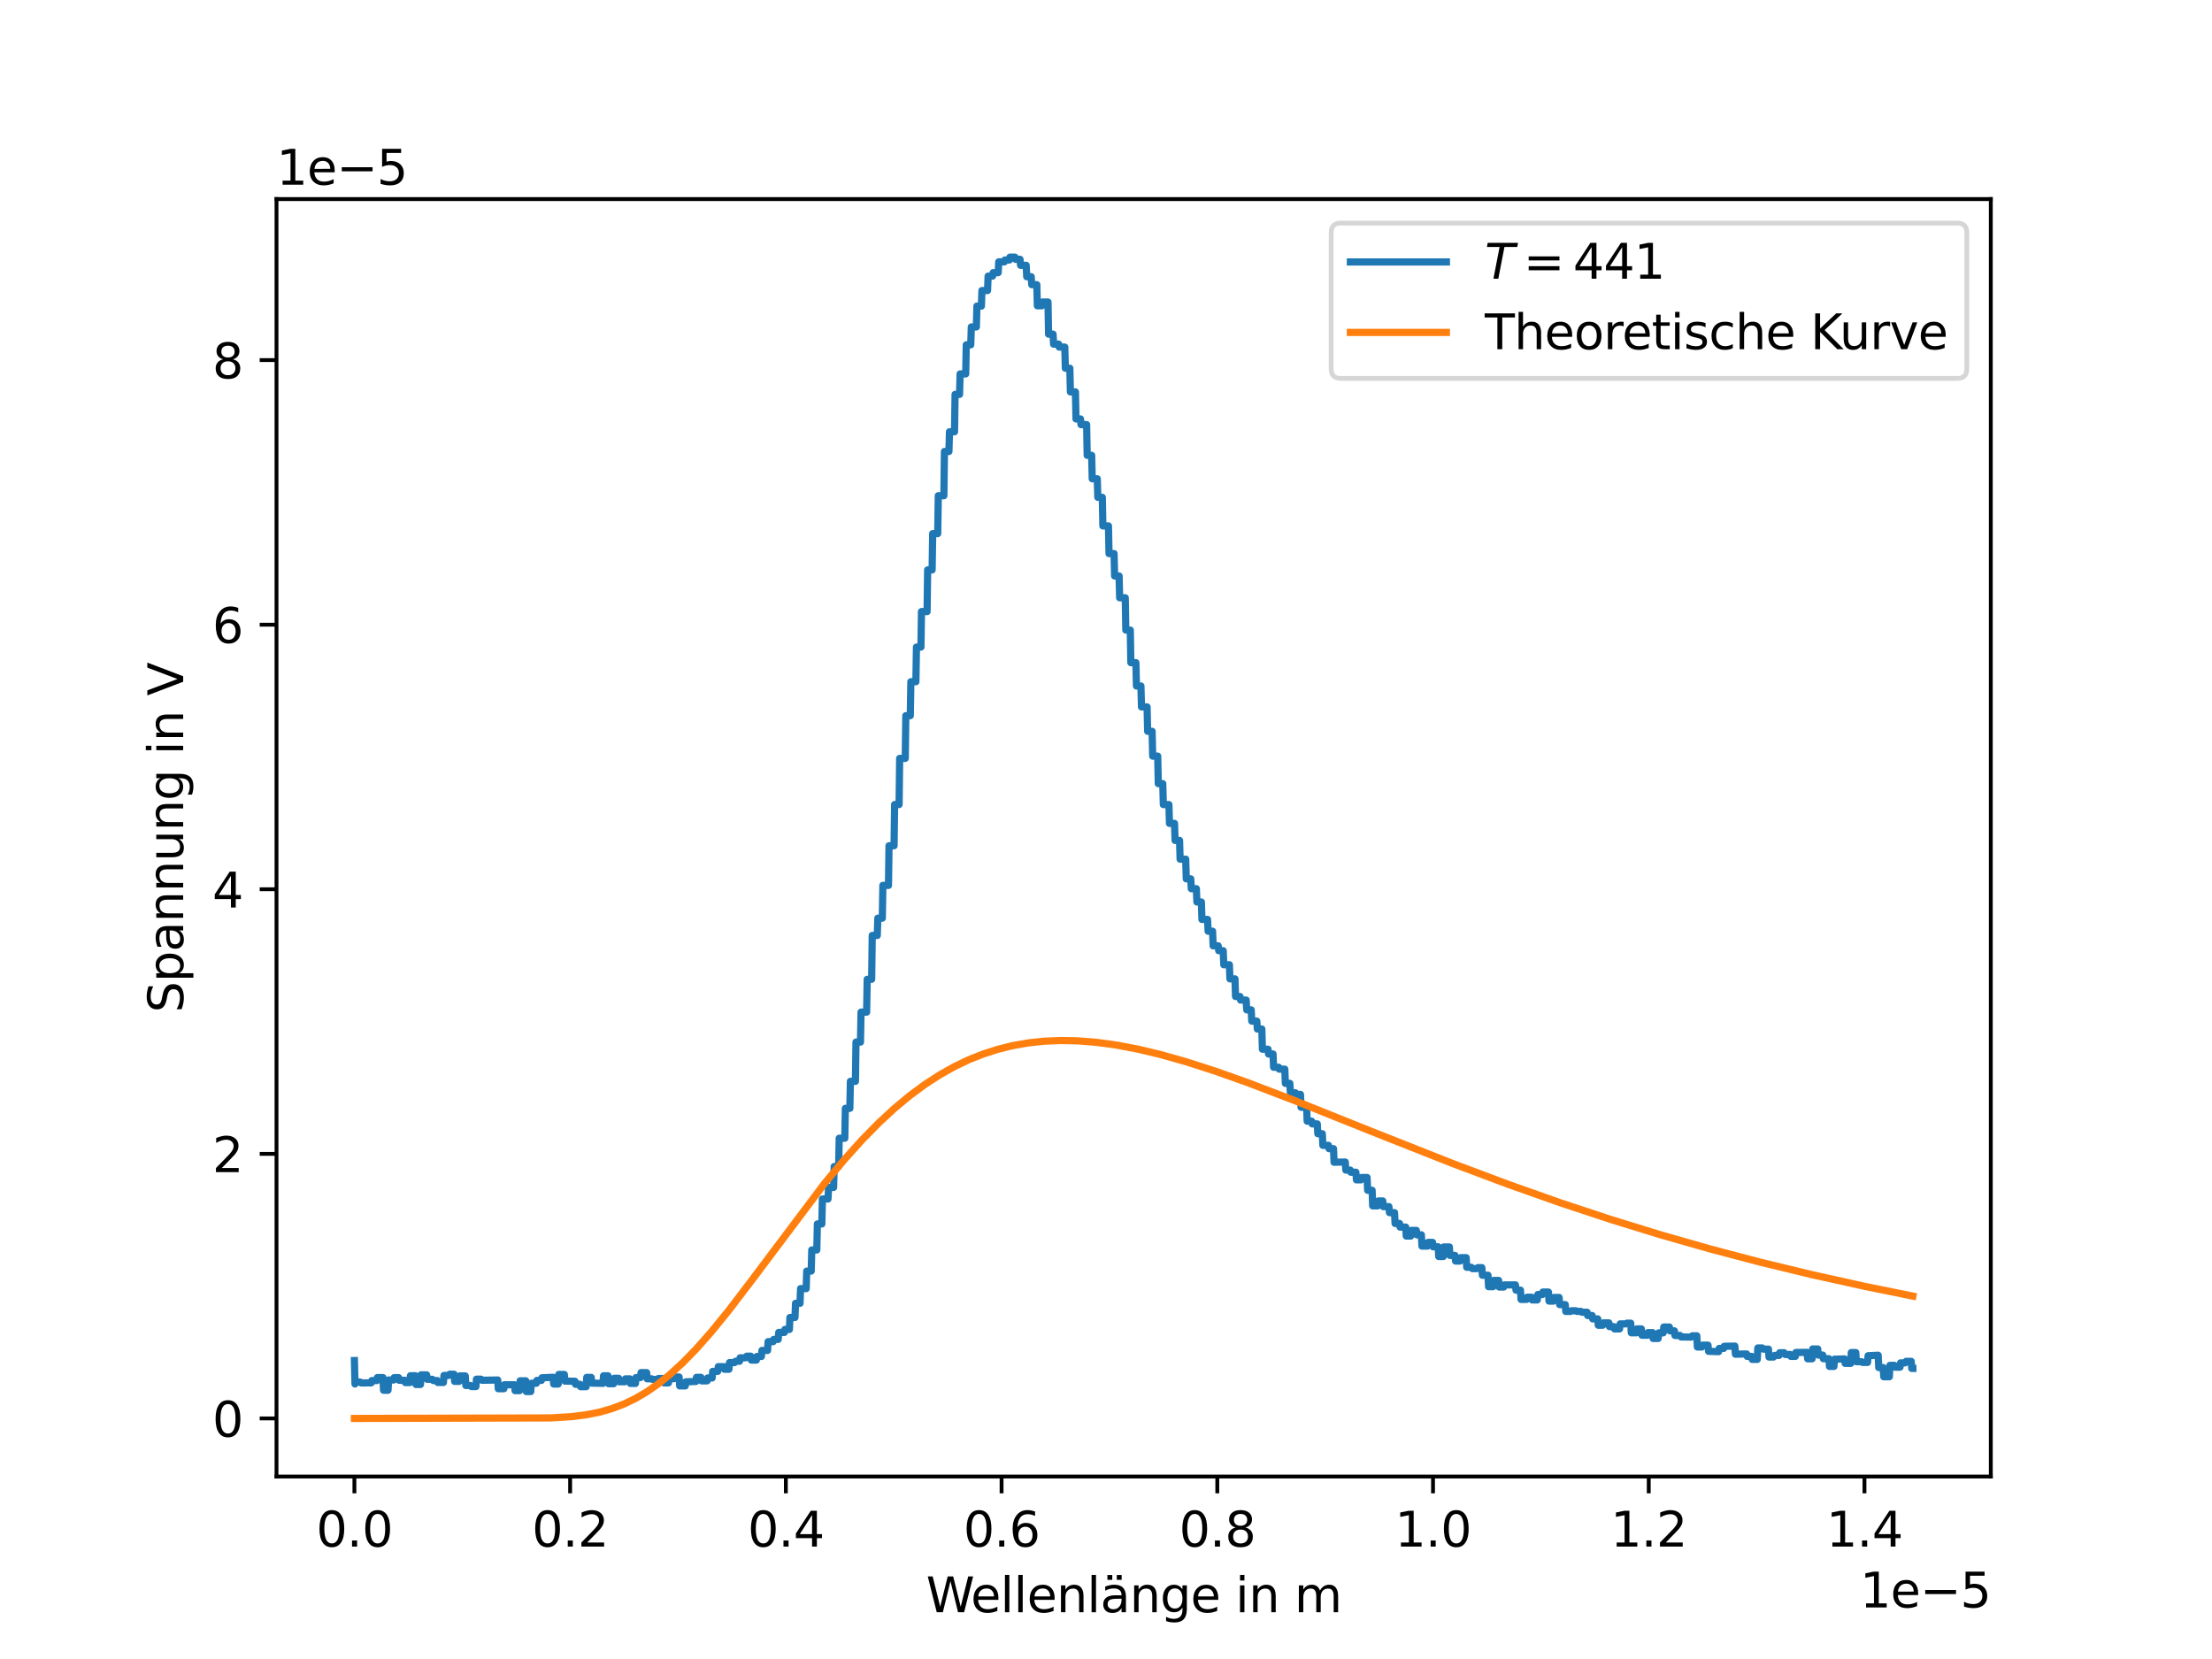 <?xml version="1.0" encoding="utf-8" standalone="no"?>
<!DOCTYPE svg PUBLIC "-//W3C//DTD SVG 1.1//EN"
  "http://www.w3.org/Graphics/SVG/1.1/DTD/svg11.dtd">
<svg xmlns:xlink="http://www.w3.org/1999/xlink" width="460.8pt" height="345.6pt" viewBox="0 0 460.8 345.6" xmlns="http://www.w3.org/2000/svg" version="1.1">
 <defs>
  <style type="text/css">*{stroke-linejoin: round; stroke-linecap: butt}</style>
 </defs>
 <g id="figure_1">
  <g id="patch_1">
   <path d="M 0 345.6 
L 460.8 345.6 
L 460.8 0 
L 0 0 
z
" style="fill: #ffffff"/>
  </g>
  <g id="axes_1">
   <g id="patch_2">
    <path d="M 57.6 307.584 
L 414.72 307.584 
L 414.72 41.472 
L 57.6 41.472 
z
" style="fill: #ffffff"/>
   </g>
   <g id="matplotlib.axis_1">
    <g id="xtick_1">
     <g id="line2d_1">
      <defs>
       <path id="mc8befec3b2" d="M 0 0 
L 0 3.5 
" style="stroke: #000000; stroke-width: 0.8"/>
      </defs>
      <g>
       <use xlink:href="#mc8befec3b2" x="73.83" y="307.584" style="stroke: #000000; stroke-width: 0.8"/>
      </g>
     </g>
     <g id="text_1">
      <!-- 0.0 -->
      <g transform="translate(65.878 322.182) scale(0.1 -0.1)">
       <defs>
        <path id="DejaVuSans-30" d="M 2034 4250 
Q 1547 4250 1301 3770 
Q 1056 3291 1056 2328 
Q 1056 1369 1301 889 
Q 1547 409 2034 409 
Q 2525 409 2770 889 
Q 3016 1369 3016 2328 
Q 3016 3291 2770 3770 
Q 2525 4250 2034 4250 
z
M 2034 4750 
Q 2819 4750 3233 4129 
Q 3647 3509 3647 2328 
Q 3647 1150 3233 529 
Q 2819 -91 2034 -91 
Q 1250 -91 836 529 
Q 422 1150 422 2328 
Q 422 3509 836 4129 
Q 1250 4750 2034 4750 
z
" transform="scale(0.016)"/>
        <path id="DejaVuSans-2e" d="M 684 794 
L 1344 794 
L 1344 0 
L 684 0 
L 684 794 
z
" transform="scale(0.016)"/>
       </defs>
       <use xlink:href="#DejaVuSans-30"/>
       <use xlink:href="#DejaVuSans-2e" x="63.623"/>
       <use xlink:href="#DejaVuSans-30" x="95.41"/>
      </g>
     </g>
    </g>
    <g id="xtick_2">
     <g id="line2d_2">
      <g>
       <use xlink:href="#mc8befec3b2" x="118.768" y="307.584" style="stroke: #000000; stroke-width: 0.8"/>
      </g>
     </g>
     <g id="text_2">
      <!-- 0.2 -->
      <g transform="translate(110.817 322.182) scale(0.1 -0.1)">
       <defs>
        <path id="DejaVuSans-32" d="M 1228 531 
L 3431 531 
L 3431 0 
L 469 0 
L 469 531 
Q 828 903 1448 1529 
Q 2069 2156 2228 2338 
Q 2531 2678 2651 2914 
Q 2772 3150 2772 3378 
Q 2772 3750 2511 3984 
Q 2250 4219 1831 4219 
Q 1534 4219 1204 4116 
Q 875 4013 500 3803 
L 500 4441 
Q 881 4594 1212 4672 
Q 1544 4750 1819 4750 
Q 2544 4750 2975 4387 
Q 3406 4025 3406 3419 
Q 3406 3131 3298 2873 
Q 3191 2616 2906 2266 
Q 2828 2175 2409 1742 
Q 1991 1309 1228 531 
z
" transform="scale(0.016)"/>
       </defs>
       <use xlink:href="#DejaVuSans-30"/>
       <use xlink:href="#DejaVuSans-2e" x="63.623"/>
       <use xlink:href="#DejaVuSans-32" x="95.41"/>
      </g>
     </g>
    </g>
    <g id="xtick_3">
     <g id="line2d_3">
      <g>
       <use xlink:href="#mc8befec3b2" x="163.707" y="307.584" style="stroke: #000000; stroke-width: 0.8"/>
      </g>
     </g>
     <g id="text_3">
      <!-- 0.4 -->
      <g transform="translate(155.756 322.182) scale(0.1 -0.1)">
       <defs>
        <path id="DejaVuSans-34" d="M 2419 4116 
L 825 1625 
L 2419 1625 
L 2419 4116 
z
M 2253 4666 
L 3047 4666 
L 3047 1625 
L 3713 1625 
L 3713 1100 
L 3047 1100 
L 3047 0 
L 2419 0 
L 2419 1100 
L 313 1100 
L 313 1709 
L 2253 4666 
z
" transform="scale(0.016)"/>
       </defs>
       <use xlink:href="#DejaVuSans-30"/>
       <use xlink:href="#DejaVuSans-2e" x="63.623"/>
       <use xlink:href="#DejaVuSans-34" x="95.41"/>
      </g>
     </g>
    </g>
    <g id="xtick_4">
     <g id="line2d_4">
      <g>
       <use xlink:href="#mc8befec3b2" x="208.646" y="307.584" style="stroke: #000000; stroke-width: 0.8"/>
      </g>
     </g>
     <g id="text_4">
      <!-- 0.6 -->
      <g transform="translate(200.695 322.182) scale(0.1 -0.1)">
       <defs>
        <path id="DejaVuSans-36" d="M 2113 2584 
Q 1688 2584 1439 2293 
Q 1191 2003 1191 1497 
Q 1191 994 1439 701 
Q 1688 409 2113 409 
Q 2538 409 2786 701 
Q 3034 994 3034 1497 
Q 3034 2003 2786 2293 
Q 2538 2584 2113 2584 
z
M 3366 4563 
L 3366 3988 
Q 3128 4100 2886 4159 
Q 2644 4219 2406 4219 
Q 1781 4219 1451 3797 
Q 1122 3375 1075 2522 
Q 1259 2794 1537 2939 
Q 1816 3084 2150 3084 
Q 2853 3084 3261 2657 
Q 3669 2231 3669 1497 
Q 3669 778 3244 343 
Q 2819 -91 2113 -91 
Q 1303 -91 875 529 
Q 447 1150 447 2328 
Q 447 3434 972 4092 
Q 1497 4750 2381 4750 
Q 2619 4750 2861 4703 
Q 3103 4656 3366 4563 
z
" transform="scale(0.016)"/>
       </defs>
       <use xlink:href="#DejaVuSans-30"/>
       <use xlink:href="#DejaVuSans-2e" x="63.623"/>
       <use xlink:href="#DejaVuSans-36" x="95.41"/>
      </g>
     </g>
    </g>
    <g id="xtick_5">
     <g id="line2d_5">
      <g>
       <use xlink:href="#mc8befec3b2" x="253.585" y="307.584" style="stroke: #000000; stroke-width: 0.8"/>
      </g>
     </g>
     <g id="text_5">
      <!-- 0.8 -->
      <g transform="translate(245.634 322.182) scale(0.1 -0.1)">
       <defs>
        <path id="DejaVuSans-38" d="M 2034 2216 
Q 1584 2216 1326 1975 
Q 1069 1734 1069 1313 
Q 1069 891 1326 650 
Q 1584 409 2034 409 
Q 2484 409 2743 651 
Q 3003 894 3003 1313 
Q 3003 1734 2745 1975 
Q 2488 2216 2034 2216 
z
M 1403 2484 
Q 997 2584 770 2862 
Q 544 3141 544 3541 
Q 544 4100 942 4425 
Q 1341 4750 2034 4750 
Q 2731 4750 3128 4425 
Q 3525 4100 3525 3541 
Q 3525 3141 3298 2862 
Q 3072 2584 2669 2484 
Q 3125 2378 3379 2068 
Q 3634 1759 3634 1313 
Q 3634 634 3220 271 
Q 2806 -91 2034 -91 
Q 1263 -91 848 271 
Q 434 634 434 1313 
Q 434 1759 690 2068 
Q 947 2378 1403 2484 
z
M 1172 3481 
Q 1172 3119 1398 2916 
Q 1625 2713 2034 2713 
Q 2441 2713 2670 2916 
Q 2900 3119 2900 3481 
Q 2900 3844 2670 4047 
Q 2441 4250 2034 4250 
Q 1625 4250 1398 4047 
Q 1172 3844 1172 3481 
z
" transform="scale(0.016)"/>
       </defs>
       <use xlink:href="#DejaVuSans-30"/>
       <use xlink:href="#DejaVuSans-2e" x="63.623"/>
       <use xlink:href="#DejaVuSans-38" x="95.41"/>
      </g>
     </g>
    </g>
    <g id="xtick_6">
     <g id="line2d_6">
      <g>
       <use xlink:href="#mc8befec3b2" x="298.524" y="307.584" style="stroke: #000000; stroke-width: 0.8"/>
      </g>
     </g>
     <g id="text_6">
      <!-- 1.0 -->
      <g transform="translate(290.573 322.182) scale(0.1 -0.1)">
       <defs>
        <path id="DejaVuSans-31" d="M 794 531 
L 1825 531 
L 1825 4091 
L 703 3866 
L 703 4441 
L 1819 4666 
L 2450 4666 
L 2450 531 
L 3481 531 
L 3481 0 
L 794 0 
L 794 531 
z
" transform="scale(0.016)"/>
       </defs>
       <use xlink:href="#DejaVuSans-31"/>
       <use xlink:href="#DejaVuSans-2e" x="63.623"/>
       <use xlink:href="#DejaVuSans-30" x="95.41"/>
      </g>
     </g>
    </g>
    <g id="xtick_7">
     <g id="line2d_7">
      <g>
       <use xlink:href="#mc8befec3b2" x="343.463" y="307.584" style="stroke: #000000; stroke-width: 0.8"/>
      </g>
     </g>
     <g id="text_7">
      <!-- 1.2 -->
      <g transform="translate(335.512 322.182) scale(0.1 -0.1)">
       <use xlink:href="#DejaVuSans-31"/>
       <use xlink:href="#DejaVuSans-2e" x="63.623"/>
       <use xlink:href="#DejaVuSans-32" x="95.41"/>
      </g>
     </g>
    </g>
    <g id="xtick_8">
     <g id="line2d_8">
      <g>
       <use xlink:href="#mc8befec3b2" x="388.402" y="307.584" style="stroke: #000000; stroke-width: 0.8"/>
      </g>
     </g>
     <g id="text_8">
      <!-- 1.4 -->
      <g transform="translate(380.45 322.182) scale(0.1 -0.1)">
       <use xlink:href="#DejaVuSans-31"/>
       <use xlink:href="#DejaVuSans-2e" x="63.623"/>
       <use xlink:href="#DejaVuSans-34" x="95.41"/>
      </g>
     </g>
    </g>
    <g id="text_9">
     <!-- Wellenlänge in m -->
     <g transform="translate(192.931 335.861) scale(0.1 -0.1)">
      <defs>
       <path id="DejaVuSans-57" d="M 213 4666 
L 850 4666 
L 1831 722 
L 2809 4666 
L 3519 4666 
L 4500 722 
L 5478 4666 
L 6119 4666 
L 4947 0 
L 4153 0 
L 3169 4050 
L 2175 0 
L 1381 0 
L 213 4666 
z
" transform="scale(0.016)"/>
       <path id="DejaVuSans-65" d="M 3597 1894 
L 3597 1613 
L 953 1613 
Q 991 1019 1311 708 
Q 1631 397 2203 397 
Q 2534 397 2845 478 
Q 3156 559 3463 722 
L 3463 178 
Q 3153 47 2828 -22 
Q 2503 -91 2169 -91 
Q 1331 -91 842 396 
Q 353 884 353 1716 
Q 353 2575 817 3079 
Q 1281 3584 2069 3584 
Q 2775 3584 3186 3129 
Q 3597 2675 3597 1894 
z
M 3022 2063 
Q 3016 2534 2758 2815 
Q 2500 3097 2075 3097 
Q 1594 3097 1305 2825 
Q 1016 2553 972 2059 
L 3022 2063 
z
" transform="scale(0.016)"/>
       <path id="DejaVuSans-6c" d="M 603 4863 
L 1178 4863 
L 1178 0 
L 603 0 
L 603 4863 
z
" transform="scale(0.016)"/>
       <path id="DejaVuSans-6e" d="M 3513 2113 
L 3513 0 
L 2938 0 
L 2938 2094 
Q 2938 2591 2744 2837 
Q 2550 3084 2163 3084 
Q 1697 3084 1428 2787 
Q 1159 2491 1159 1978 
L 1159 0 
L 581 0 
L 581 3500 
L 1159 3500 
L 1159 2956 
Q 1366 3272 1645 3428 
Q 1925 3584 2291 3584 
Q 2894 3584 3203 3211 
Q 3513 2838 3513 2113 
z
" transform="scale(0.016)"/>
       <path id="DejaVuSans-e4" d="M 2194 1759 
Q 1497 1759 1228 1600 
Q 959 1441 959 1056 
Q 959 750 1161 570 
Q 1363 391 1709 391 
Q 2188 391 2477 730 
Q 2766 1069 2766 1631 
L 2766 1759 
L 2194 1759 
z
M 3341 1997 
L 3341 0 
L 2766 0 
L 2766 531 
Q 2569 213 2275 61 
Q 1981 -91 1556 -91 
Q 1019 -91 701 211 
Q 384 513 384 1019 
Q 384 1609 779 1909 
Q 1175 2209 1959 2209 
L 2766 2209 
L 2766 2266 
Q 2766 2663 2505 2880 
Q 2244 3097 1772 3097 
Q 1472 3097 1187 3025 
Q 903 2953 641 2809 
L 641 3341 
Q 956 3463 1253 3523 
Q 1550 3584 1831 3584 
Q 2591 3584 2966 3190 
Q 3341 2797 3341 1997 
z
M 2150 4850 
L 2784 4850 
L 2784 4219 
L 2150 4219 
L 2150 4850 
z
M 928 4850 
L 1562 4850 
L 1562 4219 
L 928 4219 
L 928 4850 
z
" transform="scale(0.016)"/>
       <path id="DejaVuSans-67" d="M 2906 1791 
Q 2906 2416 2648 2759 
Q 2391 3103 1925 3103 
Q 1463 3103 1205 2759 
Q 947 2416 947 1791 
Q 947 1169 1205 825 
Q 1463 481 1925 481 
Q 2391 481 2648 825 
Q 2906 1169 2906 1791 
z
M 3481 434 
Q 3481 -459 3084 -895 
Q 2688 -1331 1869 -1331 
Q 1566 -1331 1297 -1286 
Q 1028 -1241 775 -1147 
L 775 -588 
Q 1028 -725 1275 -790 
Q 1522 -856 1778 -856 
Q 2344 -856 2625 -561 
Q 2906 -266 2906 331 
L 2906 616 
Q 2728 306 2450 153 
Q 2172 0 1784 0 
Q 1141 0 747 490 
Q 353 981 353 1791 
Q 353 2603 747 3093 
Q 1141 3584 1784 3584 
Q 2172 3584 2450 3431 
Q 2728 3278 2906 2969 
L 2906 3500 
L 3481 3500 
L 3481 434 
z
" transform="scale(0.016)"/>
       <path id="DejaVuSans-20" transform="scale(0.016)"/>
       <path id="DejaVuSans-69" d="M 603 3500 
L 1178 3500 
L 1178 0 
L 603 0 
L 603 3500 
z
M 603 4863 
L 1178 4863 
L 1178 4134 
L 603 4134 
L 603 4863 
z
" transform="scale(0.016)"/>
       <path id="DejaVuSans-6d" d="M 3328 2828 
Q 3544 3216 3844 3400 
Q 4144 3584 4550 3584 
Q 5097 3584 5394 3201 
Q 5691 2819 5691 2113 
L 5691 0 
L 5113 0 
L 5113 2094 
Q 5113 2597 4934 2840 
Q 4756 3084 4391 3084 
Q 3944 3084 3684 2787 
Q 3425 2491 3425 1978 
L 3425 0 
L 2847 0 
L 2847 2094 
Q 2847 2600 2669 2842 
Q 2491 3084 2119 3084 
Q 1678 3084 1418 2786 
Q 1159 2488 1159 1978 
L 1159 0 
L 581 0 
L 581 3500 
L 1159 3500 
L 1159 2956 
Q 1356 3278 1631 3431 
Q 1906 3584 2284 3584 
Q 2666 3584 2933 3390 
Q 3200 3197 3328 2828 
z
" transform="scale(0.016)"/>
      </defs>
      <use xlink:href="#DejaVuSans-57"/>
      <use xlink:href="#DejaVuSans-65" x="93.002"/>
      <use xlink:href="#DejaVuSans-6c" x="154.525"/>
      <use xlink:href="#DejaVuSans-6c" x="182.309"/>
      <use xlink:href="#DejaVuSans-65" x="210.092"/>
      <use xlink:href="#DejaVuSans-6e" x="271.615"/>
      <use xlink:href="#DejaVuSans-6c" x="334.994"/>
      <use xlink:href="#DejaVuSans-e4" x="362.777"/>
      <use xlink:href="#DejaVuSans-6e" x="424.057"/>
      <use xlink:href="#DejaVuSans-67" x="487.436"/>
      <use xlink:href="#DejaVuSans-65" x="550.912"/>
      <use xlink:href="#DejaVuSans-20" x="612.436"/>
      <use xlink:href="#DejaVuSans-69" x="644.223"/>
      <use xlink:href="#DejaVuSans-6e" x="672.006"/>
      <use xlink:href="#DejaVuSans-20" x="735.385"/>
      <use xlink:href="#DejaVuSans-6d" x="767.172"/>
     </g>
    </g>
    <g id="text_10">
     <!-- 1e−5 -->
     <g transform="translate(387.462 334.861) scale(0.1 -0.1)">
      <defs>
       <path id="DejaVuSans-2212" d="M 678 2272 
L 4684 2272 
L 4684 1741 
L 678 1741 
L 678 2272 
z
" transform="scale(0.016)"/>
       <path id="DejaVuSans-35" d="M 691 4666 
L 3169 4666 
L 3169 4134 
L 1269 4134 
L 1269 2991 
Q 1406 3038 1543 3061 
Q 1681 3084 1819 3084 
Q 2600 3084 3056 2656 
Q 3513 2228 3513 1497 
Q 3513 744 3044 326 
Q 2575 -91 1722 -91 
Q 1428 -91 1123 -41 
Q 819 9 494 109 
L 494 744 
Q 775 591 1075 516 
Q 1375 441 1709 441 
Q 2250 441 2565 725 
Q 2881 1009 2881 1497 
Q 2881 1984 2565 2268 
Q 2250 2553 1709 2553 
Q 1456 2553 1204 2497 
Q 953 2441 691 2322 
L 691 4666 
z
" transform="scale(0.016)"/>
      </defs>
      <use xlink:href="#DejaVuSans-31"/>
      <use xlink:href="#DejaVuSans-65" x="63.623"/>
      <use xlink:href="#DejaVuSans-2212" x="125.146"/>
      <use xlink:href="#DejaVuSans-35" x="208.936"/>
     </g>
    </g>
   </g>
   <g id="matplotlib.axis_2">
    <g id="ytick_1">
     <g id="line2d_9">
      <defs>
       <path id="m5e4c6bf66e" d="M 0 0 
L -3.5 0 
" style="stroke: #000000; stroke-width: 0.8"/>
      </defs>
      <g>
       <use xlink:href="#m5e4c6bf66e" x="57.6" y="295.488" style="stroke: #000000; stroke-width: 0.8"/>
      </g>
     </g>
     <g id="text_11">
      <!-- 0 -->
      <g transform="translate(44.237 299.287) scale(0.1 -0.1)">
       <use xlink:href="#DejaVuSans-30"/>
      </g>
     </g>
    </g>
    <g id="ytick_2">
     <g id="line2d_10">
      <g>
       <use xlink:href="#m5e4c6bf66e" x="57.6" y="240.369" style="stroke: #000000; stroke-width: 0.8"/>
      </g>
     </g>
     <g id="text_12">
      <!-- 2 -->
      <g transform="translate(44.237 244.169) scale(0.1 -0.1)">
       <use xlink:href="#DejaVuSans-32"/>
      </g>
     </g>
    </g>
    <g id="ytick_3">
     <g id="line2d_11">
      <g>
       <use xlink:href="#m5e4c6bf66e" x="57.6" y="185.251" style="stroke: #000000; stroke-width: 0.8"/>
      </g>
     </g>
     <g id="text_13">
      <!-- 4 -->
      <g transform="translate(44.237 189.05) scale(0.1 -0.1)">
       <use xlink:href="#DejaVuSans-34"/>
      </g>
     </g>
    </g>
    <g id="ytick_4">
     <g id="line2d_12">
      <g>
       <use xlink:href="#m5e4c6bf66e" x="57.6" y="130.132" style="stroke: #000000; stroke-width: 0.8"/>
      </g>
     </g>
     <g id="text_14">
      <!-- 6 -->
      <g transform="translate(44.237 133.931) scale(0.1 -0.1)">
       <use xlink:href="#DejaVuSans-36"/>
      </g>
     </g>
    </g>
    <g id="ytick_5">
     <g id="line2d_13">
      <g>
       <use xlink:href="#m5e4c6bf66e" x="57.6" y="75.013" style="stroke: #000000; stroke-width: 0.8"/>
      </g>
     </g>
     <g id="text_15">
      <!-- 8 -->
      <g transform="translate(44.237 78.813) scale(0.1 -0.1)">
       <use xlink:href="#DejaVuSans-38"/>
      </g>
     </g>
    </g>
    <g id="text_16">
     <!-- Spannung in V -->
     <g transform="translate(38.158 210.946) rotate(-90) scale(0.1 -0.1)">
      <defs>
       <path id="DejaVuSans-53" d="M 3425 4513 
L 3425 3897 
Q 3066 4069 2747 4153 
Q 2428 4238 2131 4238 
Q 1616 4238 1336 4038 
Q 1056 3838 1056 3469 
Q 1056 3159 1242 3001 
Q 1428 2844 1947 2747 
L 2328 2669 
Q 3034 2534 3370 2195 
Q 3706 1856 3706 1288 
Q 3706 609 3251 259 
Q 2797 -91 1919 -91 
Q 1588 -91 1214 -16 
Q 841 59 441 206 
L 441 856 
Q 825 641 1194 531 
Q 1563 422 1919 422 
Q 2459 422 2753 634 
Q 3047 847 3047 1241 
Q 3047 1584 2836 1778 
Q 2625 1972 2144 2069 
L 1759 2144 
Q 1053 2284 737 2584 
Q 422 2884 422 3419 
Q 422 4038 858 4394 
Q 1294 4750 2059 4750 
Q 2388 4750 2728 4690 
Q 3069 4631 3425 4513 
z
" transform="scale(0.016)"/>
       <path id="DejaVuSans-70" d="M 1159 525 
L 1159 -1331 
L 581 -1331 
L 581 3500 
L 1159 3500 
L 1159 2969 
Q 1341 3281 1617 3432 
Q 1894 3584 2278 3584 
Q 2916 3584 3314 3078 
Q 3713 2572 3713 1747 
Q 3713 922 3314 415 
Q 2916 -91 2278 -91 
Q 1894 -91 1617 61 
Q 1341 213 1159 525 
z
M 3116 1747 
Q 3116 2381 2855 2742 
Q 2594 3103 2138 3103 
Q 1681 3103 1420 2742 
Q 1159 2381 1159 1747 
Q 1159 1113 1420 752 
Q 1681 391 2138 391 
Q 2594 391 2855 752 
Q 3116 1113 3116 1747 
z
" transform="scale(0.016)"/>
       <path id="DejaVuSans-61" d="M 2194 1759 
Q 1497 1759 1228 1600 
Q 959 1441 959 1056 
Q 959 750 1161 570 
Q 1363 391 1709 391 
Q 2188 391 2477 730 
Q 2766 1069 2766 1631 
L 2766 1759 
L 2194 1759 
z
M 3341 1997 
L 3341 0 
L 2766 0 
L 2766 531 
Q 2569 213 2275 61 
Q 1981 -91 1556 -91 
Q 1019 -91 701 211 
Q 384 513 384 1019 
Q 384 1609 779 1909 
Q 1175 2209 1959 2209 
L 2766 2209 
L 2766 2266 
Q 2766 2663 2505 2880 
Q 2244 3097 1772 3097 
Q 1472 3097 1187 3025 
Q 903 2953 641 2809 
L 641 3341 
Q 956 3463 1253 3523 
Q 1550 3584 1831 3584 
Q 2591 3584 2966 3190 
Q 3341 2797 3341 1997 
z
" transform="scale(0.016)"/>
       <path id="DejaVuSans-75" d="M 544 1381 
L 544 3500 
L 1119 3500 
L 1119 1403 
Q 1119 906 1312 657 
Q 1506 409 1894 409 
Q 2359 409 2629 706 
Q 2900 1003 2900 1516 
L 2900 3500 
L 3475 3500 
L 3475 0 
L 2900 0 
L 2900 538 
Q 2691 219 2414 64 
Q 2138 -91 1772 -91 
Q 1169 -91 856 284 
Q 544 659 544 1381 
z
M 1991 3584 
L 1991 3584 
z
" transform="scale(0.016)"/>
       <path id="DejaVuSans-56" d="M 1831 0 
L 50 4666 
L 709 4666 
L 2188 738 
L 3669 4666 
L 4325 4666 
L 2547 0 
L 1831 0 
z
" transform="scale(0.016)"/>
      </defs>
      <use xlink:href="#DejaVuSans-53"/>
      <use xlink:href="#DejaVuSans-70" x="63.477"/>
      <use xlink:href="#DejaVuSans-61" x="126.953"/>
      <use xlink:href="#DejaVuSans-6e" x="188.232"/>
      <use xlink:href="#DejaVuSans-6e" x="251.611"/>
      <use xlink:href="#DejaVuSans-75" x="314.99"/>
      <use xlink:href="#DejaVuSans-6e" x="378.369"/>
      <use xlink:href="#DejaVuSans-67" x="441.748"/>
      <use xlink:href="#DejaVuSans-20" x="505.225"/>
      <use xlink:href="#DejaVuSans-69" x="537.012"/>
      <use xlink:href="#DejaVuSans-6e" x="564.795"/>
      <use xlink:href="#DejaVuSans-20" x="628.174"/>
      <use xlink:href="#DejaVuSans-56" x="659.961"/>
     </g>
    </g>
    <g id="text_17">
     <!-- 1e−5 -->
     <g transform="translate(57.6 38.472) scale(0.1 -0.1)">
      <use xlink:href="#DejaVuSans-31"/>
      <use xlink:href="#DejaVuSans-65" x="63.623"/>
      <use xlink:href="#DejaVuSans-2212" x="125.146"/>
      <use xlink:href="#DejaVuSans-35" x="208.936"/>
     </g>
    </g>
   </g>
   <g id="line2d_14">
    <path d="M 73.833 283.424 
L 73.949 288.302 
L 74.066 287.899 
L 74.999 287.899 
L 75.232 288.089 
L 77.331 288.079 
L 77.448 287.605 
L 78.497 287.605 
L 78.614 286.977 
L 79.78 286.977 
L 79.897 289.609 
L 80.83 289.609 
L 80.946 287.478 
L 81.996 287.478 
L 82.112 286.992 
L 83.045 286.992 
L 83.162 287.536 
L 84.328 287.536 
L 84.445 288.015 
L 85.378 288.015 
L 85.494 286.591 
L 86.544 286.591 
L 86.66 288.411 
L 87.593 288.411 
L 87.71 286.407 
L 88.876 286.407 
L 88.993 287.328 
L 90.042 287.328 
L 90.275 287.6 
L 91.092 287.6 
L 91.208 287.996 
L 92.374 287.996 
L 92.491 286.534 
L 93.424 286.534 
L 93.657 286.28 
L 94.59 286.28 
L 94.707 287.766 
L 95.64 287.766 
L 95.756 286.632 
L 96.922 286.632 
L 97.039 288.624 
L 97.972 288.624 
L 98.205 288.849 
L 99.138 288.849 
L 99.255 287.31 
L 100.188 287.31 
L 100.421 287.53 
L 103.686 287.48 
L 103.803 289.294 
L 104.969 289.294 
L 105.085 288.466 
L 107.184 288.474 
L 107.301 289.693 
L 108.234 289.693 
L 108.351 287.645 
L 109.517 287.645 
L 109.633 289.88 
L 110.566 289.88 
L 110.683 288.158 
L 111.732 288.158 
L 111.849 287.568 
L 112.782 287.568 
L 112.899 287.017 
L 115.231 286.914 
L 115.347 288.319 
L 116.28 288.319 
L 116.397 286.323 
L 117.563 286.323 
L 117.68 287.706 
L 119.779 287.743 
L 119.895 288.377 
L 120.828 288.377 
L 120.945 288.872 
L 122.111 288.872 
L 122.228 286.937 
L 123.161 286.937 
L 123.277 288.123 
L 125.61 288.181 
L 125.726 286.607 
L 126.659 286.607 
L 126.776 288.25 
L 127.825 288.25 
L 127.942 287.127 
L 128.875 287.127 
L 128.991 287.852 
L 130.157 287.852 
L 130.274 287.246 
L 131.207 287.246 
L 131.324 288.196 
L 132.373 288.196 
L 132.49 286.969 
L 133.423 286.969 
L 133.539 285.941 
L 134.705 285.941 
L 134.822 287.236 
L 135.755 287.236 
L 135.988 287.363 
L 136.921 287.363 
L 137.154 287.173 
L 138.204 287.173 
L 138.321 288.075 
L 139.253 288.075 
L 139.37 287.202 
L 140.42 287.202 
L 140.653 286.85 
L 141.469 286.85 
L 141.586 288.711 
L 142.752 288.711 
L 142.868 287.858 
L 144.968 287.783 
L 145.084 286.931 
L 146.017 286.931 
L 146.134 287.659 
L 147.3 287.659 
L 147.416 287.061 
L 148.349 287.061 
L 148.466 285.681 
L 149.515 285.681 
L 149.632 284.697 
L 150.798 284.697 
L 150.915 285.246 
L 151.848 285.246 
L 151.964 283.858 
L 153.014 283.858 
L 153.247 283.569 
L 154.063 283.569 
L 154.18 282.852 
L 155.346 282.852 
L 155.579 282.52 
L 156.396 282.52 
L 156.512 283.332 
L 157.562 283.332 
L 157.678 282.583 
L 158.611 282.583 
L 158.728 281.322 
L 159.894 281.322 
L 160.011 279.492 
L 161.06 279.492 
L 161.177 279.024 
L 162.11 279.024 
L 162.226 277.567 
L 163.393 277.567 
L 163.509 276.947 
L 164.442 276.947 
L 164.559 274.458 
L 165.608 274.458 
L 165.725 271.508 
L 166.658 271.508 
L 166.774 268.447 
L 167.941 268.447 
L 168.057 264.791 
L 168.99 264.791 
L 169.107 260.389 
L 170.156 260.389 
L 170.273 254.97 
L 171.206 254.97 
L 171.322 249.77 
L 172.489 249.77 
L 172.605 247.368 
L 173.655 247.368 
L 173.771 243.009 
L 174.704 243.009 
L 174.821 237.118 
L 175.987 237.118 
L 176.104 230.892 
L 177.036 230.892 
L 177.153 225.266 
L 178.203 225.266 
L 178.319 217.085 
L 179.252 217.085 
L 179.369 210.844 
L 180.535 210.844 
L 180.652 204.006 
L 181.584 204.006 
L 181.701 194.873 
L 182.751 194.873 
L 182.867 191.272 
L 183.8 191.272 
L 183.917 184.448 
L 185.083 184.448 
L 185.199 176.184 
L 186.249 176.184 
L 186.366 167.596 
L 187.299 167.596 
L 187.415 157.986 
L 188.581 157.986 
L 188.698 149.089 
L 189.631 149.089 
L 189.747 142.017 
L 190.797 142.017 
L 190.914 134.801 
L 191.847 134.801 
L 191.963 127.403 
L 193.129 127.403 
L 193.246 118.721 
L 194.179 118.721 
L 194.295 111.163 
L 195.345 111.163 
L 195.462 103.264 
L 196.628 103.264 
L 196.744 94.052 
L 197.677 94.052 
L 197.794 89.946 
L 198.843 89.946 
L 198.96 82.159 
L 199.893 82.159 
L 200.01 77.893 
L 201.176 77.893 
L 201.292 71.835 
L 202.225 71.835 
L 202.342 68.109 
L 203.391 68.109 
L 203.508 63.767 
L 204.441 63.767 
L 204.557 60.53 
L 205.724 60.53 
L 205.84 57.519 
L 206.773 57.519 
L 206.89 56.804 
L 207.939 56.804 
L 208.056 54.549 
L 209.222 54.549 
L 209.339 54.161 
L 210.272 54.161 
L 210.388 53.568 
L 211.438 53.568 
L 211.554 54.017 
L 212.487 54.017 
L 212.604 55.267 
L 213.77 55.267 
L 213.887 57.645 
L 214.82 57.645 
L 214.936 59.304 
L 215.986 59.304 
L 216.102 63.698 
L 217.035 63.698 
L 217.152 62.92 
L 218.318 62.92 
L 218.435 69.606 
L 219.368 69.606 
L 219.484 71.689 
L 220.534 71.689 
L 220.65 72.307 
L 221.816 72.307 
L 221.933 76.709 
L 222.866 76.709 
L 222.983 81.642 
L 224.032 81.642 
L 224.149 87.274 
L 225.082 87.274 
L 225.198 88.455 
L 226.364 88.455 
L 226.481 94.856 
L 227.414 94.856 
L 227.531 99.738 
L 228.58 99.738 
L 228.697 103.6 
L 229.63 103.6 
L 229.746 109.561 
L 230.912 109.561 
L 231.029 115.325 
L 232.078 115.325 
L 232.195 119.99 
L 233.128 119.99 
L 233.245 124.528 
L 234.411 124.528 
L 234.527 131.256 
L 235.46 131.256 
L 235.577 138.044 
L 236.626 138.044 
L 236.743 142.904 
L 237.676 142.904 
L 237.793 147.263 
L 238.959 147.263 
L 239.075 152.343 
L 240.008 152.343 
L 240.125 157.514 
L 241.174 157.514 
L 241.291 163.247 
L 242.224 163.247 
L 242.341 167.607 
L 243.507 167.607 
L 243.623 171.531 
L 244.673 171.531 
L 244.789 175.073 
L 245.722 175.073 
L 245.839 178.983 
L 247.005 178.983 
L 247.122 183.081 
L 248.055 183.081 
L 248.171 185.133 
L 249.221 185.133 
L 249.337 187.9 
L 250.27 187.9 
L 250.387 191.537 
L 251.553 191.537 
L 251.67 193.99 
L 252.603 193.99 
L 252.719 197.031 
L 253.769 197.031 
L 253.885 198.05 
L 254.818 198.05 
L 254.935 200.97 
L 256.101 200.97 
L 256.218 203.914 
L 257.267 203.914 
L 257.384 207.589 
L 258.317 207.589 
L 258.433 208.329 
L 259.599 208.329 
L 259.716 210.374 
L 260.649 210.374 
L 260.766 212.712 
L 261.815 212.712 
L 261.932 214.367 
L 262.865 214.367 
L 262.981 218.569 
L 264.147 218.569 
L 264.264 219.568 
L 265.197 219.568 
L 265.314 222.329 
L 266.363 222.329 
L 266.48 222.723 
L 267.646 222.723 
L 267.763 225.686 
L 268.695 225.686 
L 268.812 227.652 
L 269.862 227.652 
L 270.095 227.981 
L 270.911 227.981 
L 271.028 230.656 
L 272.194 230.656 
L 272.31 233.564 
L 273.243 233.564 
L 273.36 234.129 
L 274.41 234.129 
L 274.526 236.173 
L 275.459 236.173 
L 275.576 238.592 
L 276.742 238.592 
L 276.858 239.289 
L 277.791 239.289 
L 277.908 242.116 
L 280.24 242.07 
L 280.357 243.752 
L 281.29 243.752 
L 281.406 244.195 
L 282.456 244.195 
L 282.573 245.787 
L 283.505 245.787 
L 283.622 245.295 
L 284.788 245.295 
L 284.905 247.956 
L 285.838 247.956 
L 285.954 251.202 
L 287.004 251.202 
L 287.121 250.184 
L 288.053 250.184 
L 288.17 251.359 
L 289.336 251.359 
L 289.453 252.614 
L 290.502 252.614 
L 290.619 254.872 
L 291.552 254.872 
L 291.668 255.626 
L 292.835 255.626 
L 292.951 257.492 
L 293.884 257.492 
L 294.001 256.317 
L 295.05 256.317 
L 295.167 257.239 
L 296.1 257.239 
L 296.216 259.586 
L 297.383 259.586 
L 297.499 258.811 
L 298.432 258.811 
L 298.549 259.732 
L 299.598 259.732 
L 299.715 261.759 
L 300.648 261.759 
L 300.764 259.767 
L 301.931 259.767 
L 302.047 261.523 
L 303.097 261.523 
L 303.213 262.699 
L 304.146 262.699 
L 304.263 261.997 
L 305.429 261.997 
L 305.546 263.994 
L 306.478 263.994 
L 306.712 264.276 
L 307.645 264.276 
L 307.878 264.069 
L 308.694 264.069 
L 308.811 265.658 
L 309.977 265.658 
L 310.094 268.034 
L 311.026 268.034 
L 311.143 266.735 
L 312.193 266.735 
L 312.309 268.113 
L 313.242 268.113 
L 313.359 267.674 
L 315.691 267.664 
L 315.808 268.758 
L 316.741 268.758 
L 316.857 270.689 
L 318.023 270.689 
L 318.14 270.236 
L 319.073 270.236 
L 319.189 270.806 
L 320.239 270.806 
L 320.356 269.678 
L 321.289 269.678 
L 321.405 269.159 
L 322.571 269.159 
L 322.688 271.043 
L 323.621 271.043 
L 323.737 270.282 
L 324.787 270.282 
L 324.904 271.775 
L 326.07 271.775 
L 326.186 273.202 
L 327.119 273.202 
L 327.352 273.058 
L 328.285 273.058 
L 328.519 273.191 
L 329.335 273.191 
L 329.568 273.363 
L 330.618 273.363 
L 330.734 274.046 
L 331.667 274.046 
L 331.784 274.745 
L 332.833 274.745 
L 332.95 276.072 
L 333.883 276.072 
L 333.999 275.581 
L 335.166 275.581 
L 335.282 276.358 
L 336.215 276.358 
L 336.332 276.836 
L 337.381 276.836 
L 337.498 275.797 
L 338.664 275.797 
L 338.897 275.644 
L 339.714 275.644 
L 339.83 277.648 
L 340.88 277.648 
L 340.996 276.836 
L 341.929 276.836 
L 342.046 278.153 
L 343.212 278.153 
L 343.329 277.608 
L 344.262 277.608 
L 344.378 278.828 
L 345.428 278.828 
L 345.544 277.654 
L 346.477 277.654 
L 346.594 276.444 
L 347.76 276.444 
L 347.877 277.245 
L 348.81 277.245 
L 348.926 278.201 
L 349.976 278.201 
L 350.209 278.512 
L 352.308 278.541 
L 352.541 278.27 
L 353.474 278.27 
L 353.591 280.602 
L 354.524 280.602 
L 354.64 280.222 
L 355.806 280.222 
L 355.923 281.506 
L 358.022 281.575 
L 358.139 280.906 
L 359.072 280.906 
L 359.188 280.456 
L 361.404 280.418 
L 361.521 282.107 
L 363.853 282.053 
L 363.969 282.565 
L 364.902 282.565 
L 365.019 283.19 
L 366.068 283.19 
L 366.185 280.809 
L 367.118 280.809 
L 367.351 281.046 
L 368.401 281.046 
L 368.517 282.698 
L 369.45 282.698 
L 369.684 282.359 
L 370.616 282.359 
L 370.733 281.8 
L 371.666 281.8 
L 371.899 282.163 
L 372.949 282.163 
L 373.065 282.56 
L 373.998 282.56 
L 374.115 281.748 
L 376.447 281.719 
L 376.564 283.061 
L 377.497 283.061 
L 377.613 281.011 
L 378.663 281.011 
L 378.779 282.284 
L 379.712 282.284 
L 379.829 283.044 
L 380.995 283.044 
L 381.112 284.651 
L 382.045 284.651 
L 382.161 283.148 
L 384.26 283.084 
L 384.377 284.011 
L 385.543 284.011 
L 385.66 281.763 
L 386.593 281.763 
L 386.709 283.666 
L 387.759 283.666 
L 387.992 283.818 
L 389.042 283.818 
L 389.158 282.422 
L 391.257 282.318 
L 391.374 284.891 
L 392.307 284.891 
L 392.423 286.806 
L 393.589 286.806 
L 393.706 284.431 
L 394.639 284.431 
L 394.756 284.806 
L 395.805 284.806 
L 395.922 283.913 
L 396.855 283.913 
L 397.088 283.591 
L 398.137 283.591 
L 398.254 285.071 
L 398.487 285.071 
L 398.487 285.071 
" clip-path="url(#p4b0a1994bd)" style="fill: none; stroke: #1f77b4; stroke-width: 1.5; stroke-linecap: square"/>
   </g>
   <g id="line2d_15">
    <path d="M 73.833 295.488 
L 114.648 295.379 
L 118.963 295.119 
L 122.228 294.71 
L 125.026 294.142 
L 127.592 293.4 
L 130.041 292.461 
L 132.373 291.334 
L 134.705 289.966 
L 137.154 288.264 
L 139.603 286.29 
L 142.285 283.83 
L 145.084 280.954 
L 148.233 277.389 
L 151.848 272.945 
L 156.512 266.829 
L 171.789 246.505 
L 175.87 241.594 
L 179.602 237.442 
L 183.1 233.881 
L 186.366 230.866 
L 189.514 228.249 
L 192.663 225.922 
L 195.695 223.951 
L 198.727 222.243 
L 201.759 220.788 
L 204.791 219.578 
L 207.823 218.602 
L 210.971 217.821 
L 214.236 217.248 
L 217.502 216.899 
L 221 216.755 
L 224.615 216.832 
L 228.463 217.143 
L 232.545 217.701 
L 236.976 218.54 
L 241.757 219.677 
L 247.122 221.191 
L 253.186 223.142 
L 260.299 225.672 
L 269.395 229.156 
L 285.605 235.652 
L 302.514 242.34 
L 314.292 246.76 
L 325.137 250.593 
L 335.515 254.027 
L 345.778 257.189 
L 356.156 260.154 
L 366.652 262.92 
L 377.38 265.517 
L 388.458 267.971 
L 398.487 270.005 
L 398.487 270.005 
" clip-path="url(#p4b0a1994bd)" style="fill: none; stroke: #ff7f0e; stroke-width: 1.5; stroke-linecap: square"/>
   </g>
   <g id="patch_3">
    <path d="M 57.6 307.584 
L 57.6 41.472 
" style="fill: none; stroke: #000000; stroke-width: 0.8; stroke-linejoin: miter; stroke-linecap: square"/>
   </g>
   <g id="patch_4">
    <path d="M 414.72 307.584 
L 414.72 41.472 
" style="fill: none; stroke: #000000; stroke-width: 0.8; stroke-linejoin: miter; stroke-linecap: square"/>
   </g>
   <g id="patch_5">
    <path d="M 57.6 307.584 
L 414.72 307.584 
" style="fill: none; stroke: #000000; stroke-width: 0.8; stroke-linejoin: miter; stroke-linecap: square"/>
   </g>
   <g id="patch_6">
    <path d="M 57.6 41.472 
L 414.72 41.472 
" style="fill: none; stroke: #000000; stroke-width: 0.8; stroke-linejoin: miter; stroke-linecap: square"/>
   </g>
   <g id="legend_1">
    <g id="patch_7">
     <path d="M 279.311 78.828 
L 407.72 78.828 
Q 409.72 78.828 409.72 76.828 
L 409.72 48.472 
Q 409.72 46.472 407.72 46.472 
L 279.311 46.472 
Q 277.311 46.472 277.311 48.472 
L 277.311 76.828 
Q 277.311 78.828 279.311 78.828 
z
" style="fill: #ffffff; opacity: 0.8; stroke: #cccccc; stroke-linejoin: miter"/>
    </g>
    <g id="line2d_16">
     <path d="M 281.311 54.57 
L 291.311 54.57 
L 301.311 54.57 
" style="fill: none; stroke: #1f77b4; stroke-width: 1.5; stroke-linecap: square"/>
    </g>
    <g id="text_18">
     <!-- $T=441$ -->
     <g transform="translate(309.311 58.07) scale(0.1 -0.1)">
      <defs>
       <path id="DejaVuSans-Oblique-54" d="M 378 4666 
L 4325 4666 
L 4225 4134 
L 2559 4134 
L 1759 0 
L 1125 0 
L 1925 4134 
L 275 4134 
L 378 4666 
z
" transform="scale(0.016)"/>
       <path id="DejaVuSans-3d" d="M 678 2906 
L 4684 2906 
L 4684 2381 
L 678 2381 
L 678 2906 
z
M 678 1631 
L 4684 1631 
L 4684 1100 
L 678 1100 
L 678 1631 
z
" transform="scale(0.016)"/>
      </defs>
      <use xlink:href="#DejaVuSans-Oblique-54" transform="translate(0 0.094)"/>
      <use xlink:href="#DejaVuSans-3d" transform="translate(80.566 0.094)"/>
      <use xlink:href="#DejaVuSans-34" transform="translate(183.838 0.094)"/>
      <use xlink:href="#DejaVuSans-34" transform="translate(247.461 0.094)"/>
      <use xlink:href="#DejaVuSans-31" transform="translate(311.084 0.094)"/>
     </g>
    </g>
    <g id="line2d_17">
     <path d="M 281.311 69.249 
L 291.311 69.249 
L 301.311 69.249 
" style="fill: none; stroke: #ff7f0e; stroke-width: 1.5; stroke-linecap: square"/>
    </g>
    <g id="text_19">
     <!-- Theoretische Kurve -->
     <g transform="translate(309.311 72.749) scale(0.1 -0.1)">
      <defs>
       <path id="DejaVuSans-54" d="M -19 4666 
L 3928 4666 
L 3928 4134 
L 2272 4134 
L 2272 0 
L 1638 0 
L 1638 4134 
L -19 4134 
L -19 4666 
z
" transform="scale(0.016)"/>
       <path id="DejaVuSans-68" d="M 3513 2113 
L 3513 0 
L 2938 0 
L 2938 2094 
Q 2938 2591 2744 2837 
Q 2550 3084 2163 3084 
Q 1697 3084 1428 2787 
Q 1159 2491 1159 1978 
L 1159 0 
L 581 0 
L 581 4863 
L 1159 4863 
L 1159 2956 
Q 1366 3272 1645 3428 
Q 1925 3584 2291 3584 
Q 2894 3584 3203 3211 
Q 3513 2838 3513 2113 
z
" transform="scale(0.016)"/>
       <path id="DejaVuSans-6f" d="M 1959 3097 
Q 1497 3097 1228 2736 
Q 959 2375 959 1747 
Q 959 1119 1226 758 
Q 1494 397 1959 397 
Q 2419 397 2687 759 
Q 2956 1122 2956 1747 
Q 2956 2369 2687 2733 
Q 2419 3097 1959 3097 
z
M 1959 3584 
Q 2709 3584 3137 3096 
Q 3566 2609 3566 1747 
Q 3566 888 3137 398 
Q 2709 -91 1959 -91 
Q 1206 -91 779 398 
Q 353 888 353 1747 
Q 353 2609 779 3096 
Q 1206 3584 1959 3584 
z
" transform="scale(0.016)"/>
       <path id="DejaVuSans-72" d="M 2631 2963 
Q 2534 3019 2420 3045 
Q 2306 3072 2169 3072 
Q 1681 3072 1420 2755 
Q 1159 2438 1159 1844 
L 1159 0 
L 581 0 
L 581 3500 
L 1159 3500 
L 1159 2956 
Q 1341 3275 1631 3429 
Q 1922 3584 2338 3584 
Q 2397 3584 2469 3576 
Q 2541 3569 2628 3553 
L 2631 2963 
z
" transform="scale(0.016)"/>
       <path id="DejaVuSans-74" d="M 1172 4494 
L 1172 3500 
L 2356 3500 
L 2356 3053 
L 1172 3053 
L 1172 1153 
Q 1172 725 1289 603 
Q 1406 481 1766 481 
L 2356 481 
L 2356 0 
L 1766 0 
Q 1100 0 847 248 
Q 594 497 594 1153 
L 594 3053 
L 172 3053 
L 172 3500 
L 594 3500 
L 594 4494 
L 1172 4494 
z
" transform="scale(0.016)"/>
       <path id="DejaVuSans-73" d="M 2834 3397 
L 2834 2853 
Q 2591 2978 2328 3040 
Q 2066 3103 1784 3103 
Q 1356 3103 1142 2972 
Q 928 2841 928 2578 
Q 928 2378 1081 2264 
Q 1234 2150 1697 2047 
L 1894 2003 
Q 2506 1872 2764 1633 
Q 3022 1394 3022 966 
Q 3022 478 2636 193 
Q 2250 -91 1575 -91 
Q 1294 -91 989 -36 
Q 684 19 347 128 
L 347 722 
Q 666 556 975 473 
Q 1284 391 1588 391 
Q 1994 391 2212 530 
Q 2431 669 2431 922 
Q 2431 1156 2273 1281 
Q 2116 1406 1581 1522 
L 1381 1569 
Q 847 1681 609 1914 
Q 372 2147 372 2553 
Q 372 3047 722 3315 
Q 1072 3584 1716 3584 
Q 2034 3584 2315 3537 
Q 2597 3491 2834 3397 
z
" transform="scale(0.016)"/>
       <path id="DejaVuSans-63" d="M 3122 3366 
L 3122 2828 
Q 2878 2963 2633 3030 
Q 2388 3097 2138 3097 
Q 1578 3097 1268 2742 
Q 959 2388 959 1747 
Q 959 1106 1268 751 
Q 1578 397 2138 397 
Q 2388 397 2633 464 
Q 2878 531 3122 666 
L 3122 134 
Q 2881 22 2623 -34 
Q 2366 -91 2075 -91 
Q 1284 -91 818 406 
Q 353 903 353 1747 
Q 353 2603 823 3093 
Q 1294 3584 2113 3584 
Q 2378 3584 2631 3529 
Q 2884 3475 3122 3366 
z
" transform="scale(0.016)"/>
       <path id="DejaVuSans-4b" d="M 628 4666 
L 1259 4666 
L 1259 2694 
L 3353 4666 
L 4166 4666 
L 1850 2491 
L 4331 0 
L 3500 0 
L 1259 2247 
L 1259 0 
L 628 0 
L 628 4666 
z
" transform="scale(0.016)"/>
       <path id="DejaVuSans-76" d="M 191 3500 
L 800 3500 
L 1894 563 
L 2988 3500 
L 3597 3500 
L 2284 0 
L 1503 0 
L 191 3500 
z
" transform="scale(0.016)"/>
      </defs>
      <use xlink:href="#DejaVuSans-54"/>
      <use xlink:href="#DejaVuSans-68" x="61.084"/>
      <use xlink:href="#DejaVuSans-65" x="124.463"/>
      <use xlink:href="#DejaVuSans-6f" x="185.986"/>
      <use xlink:href="#DejaVuSans-72" x="247.168"/>
      <use xlink:href="#DejaVuSans-65" x="286.031"/>
      <use xlink:href="#DejaVuSans-74" x="347.555"/>
      <use xlink:href="#DejaVuSans-69" x="386.764"/>
      <use xlink:href="#DejaVuSans-73" x="414.547"/>
      <use xlink:href="#DejaVuSans-63" x="466.646"/>
      <use xlink:href="#DejaVuSans-68" x="521.627"/>
      <use xlink:href="#DejaVuSans-65" x="585.006"/>
      <use xlink:href="#DejaVuSans-20" x="646.529"/>
      <use xlink:href="#DejaVuSans-4b" x="678.316"/>
      <use xlink:href="#DejaVuSans-75" x="738.893"/>
      <use xlink:href="#DejaVuSans-72" x="802.271"/>
      <use xlink:href="#DejaVuSans-76" x="843.385"/>
      <use xlink:href="#DejaVuSans-65" x="902.564"/>
     </g>
    </g>
   </g>
  </g>
 </g>
 <defs>
  <clipPath id="p4b0a1994bd">
   <rect x="57.6" y="41.472" width="357.12" height="266.112"/>
  </clipPath>
 </defs>
</svg>
